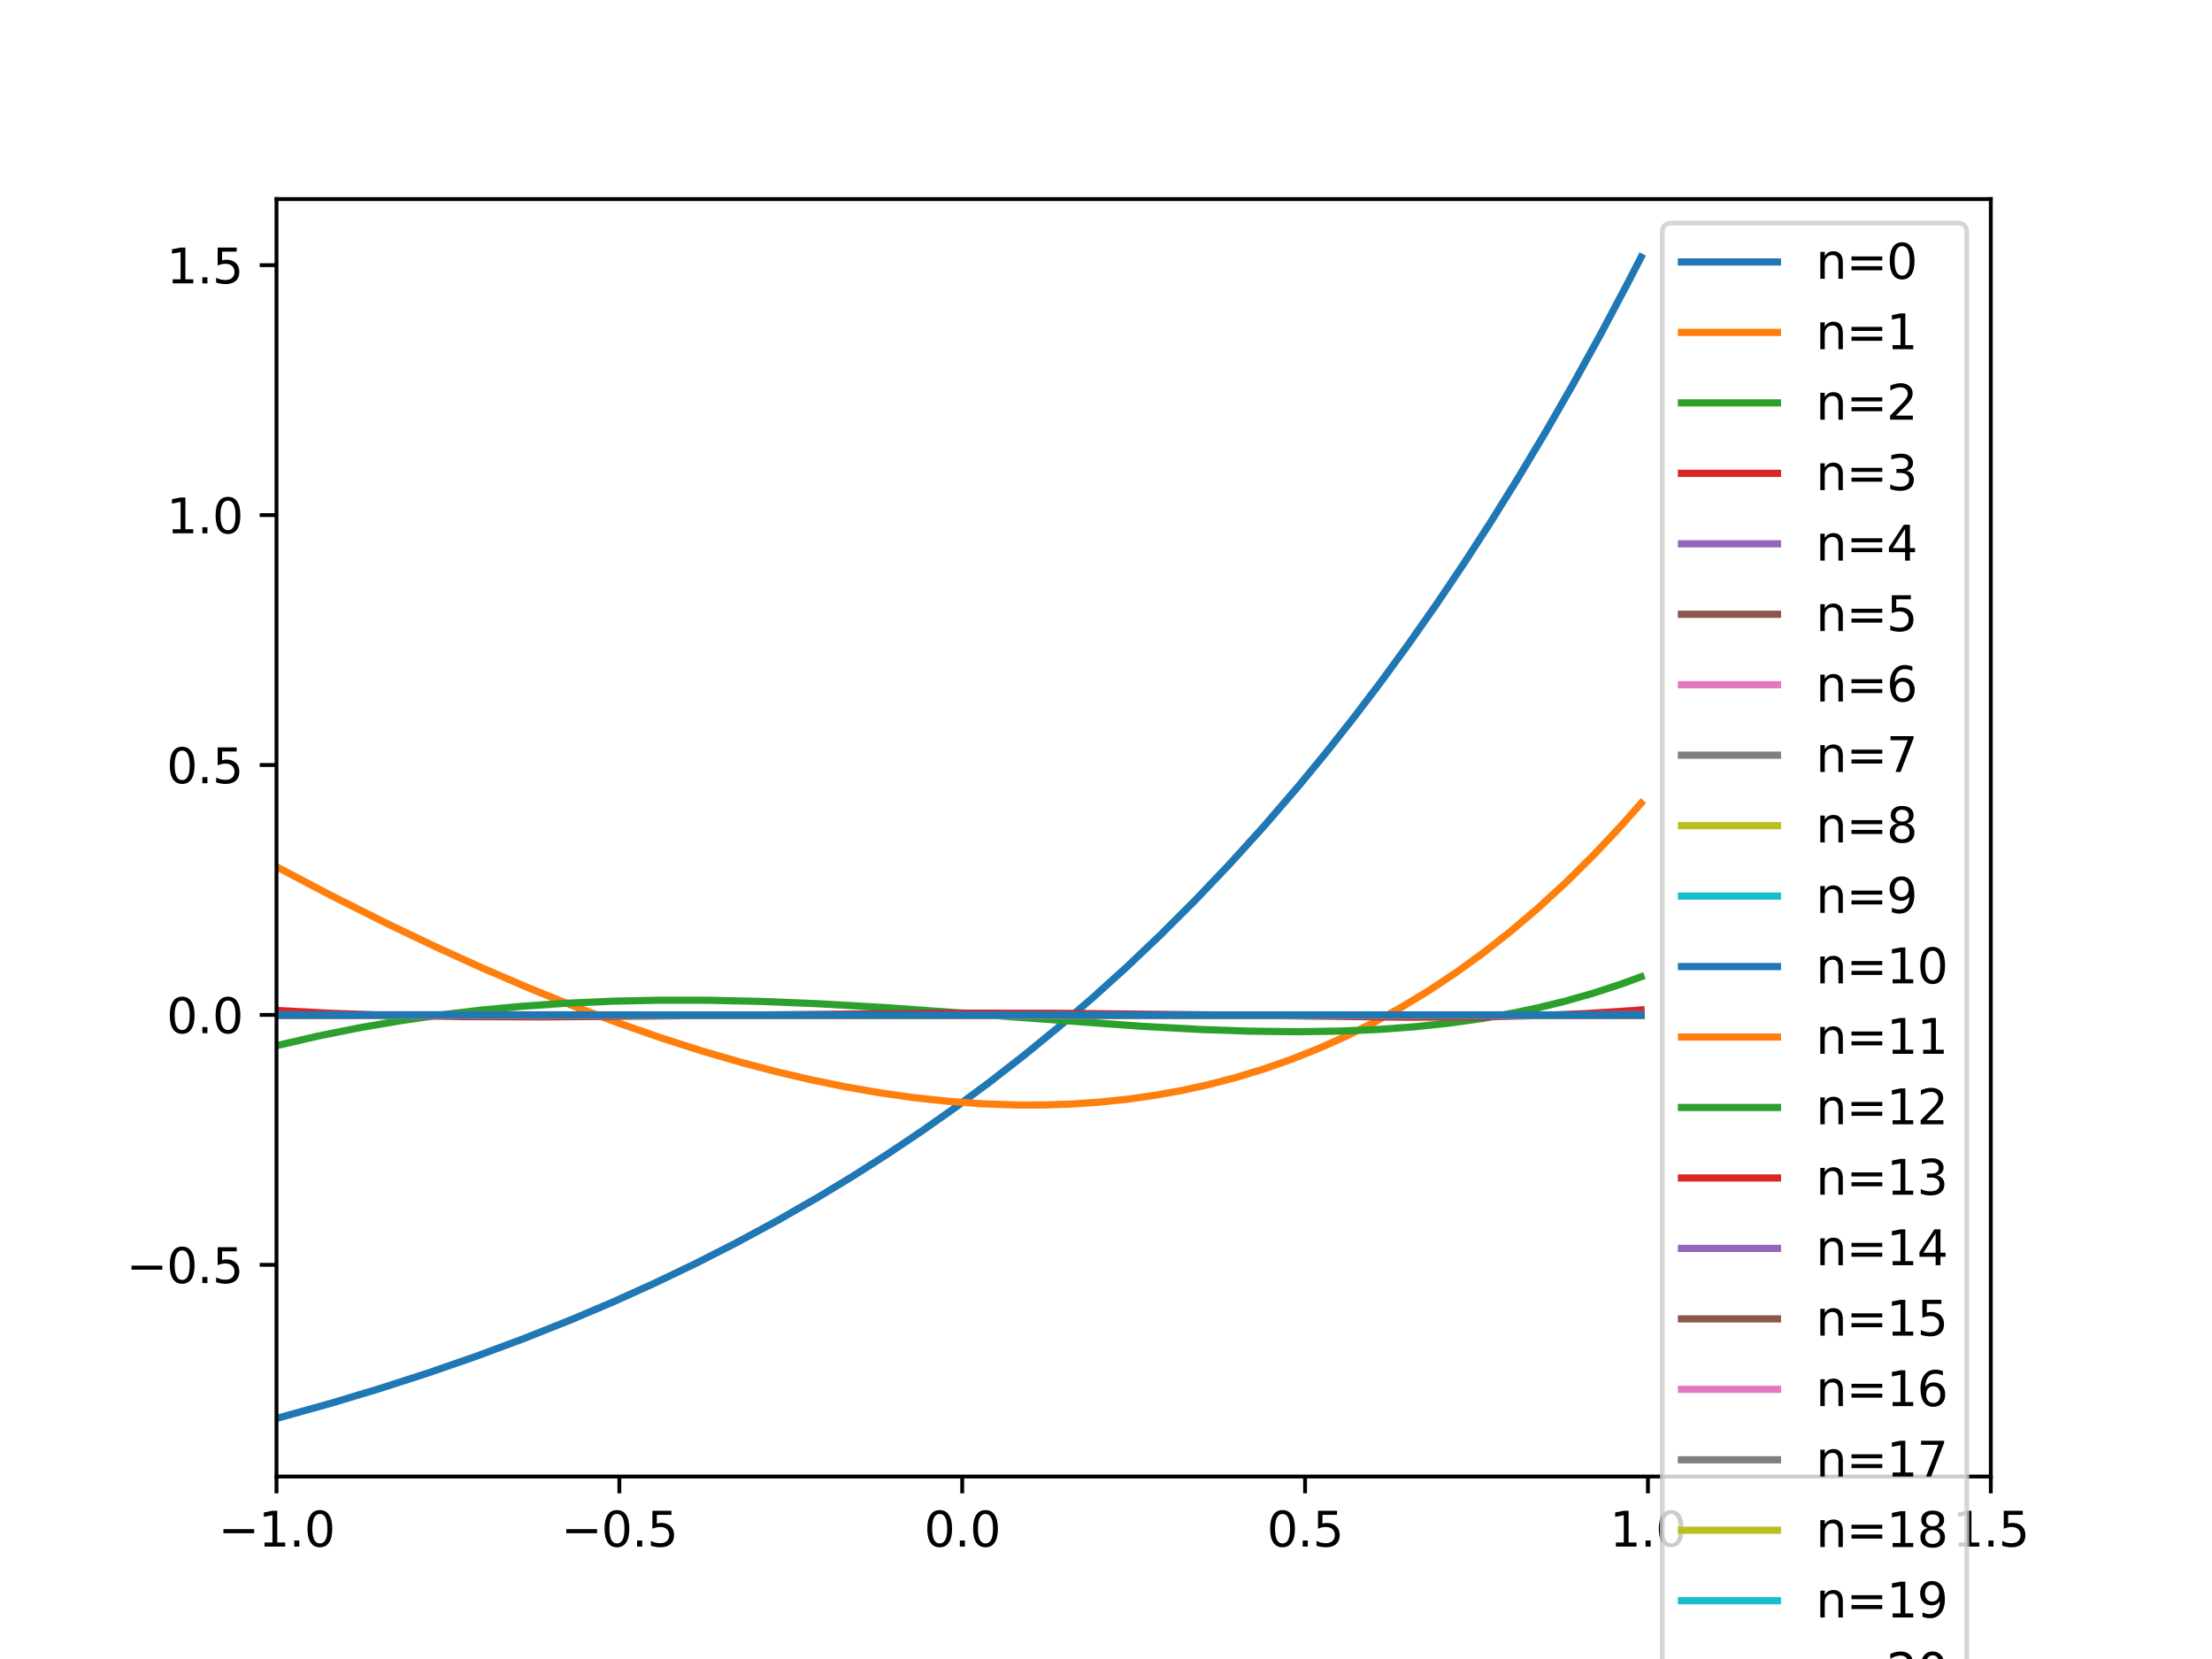 <?xml version="1.0" encoding="utf-8" standalone="no"?>
<!DOCTYPE svg PUBLIC "-//W3C//DTD SVG 1.1//EN"
  "http://www.w3.org/Graphics/SVG/1.1/DTD/svg11.dtd">
<svg xmlns:xlink="http://www.w3.org/1999/xlink" width="460.8pt" height="345.6pt" viewBox="0 0 460.8 345.6" xmlns="http://www.w3.org/2000/svg" version="1.1">
 <defs>
  <style type="text/css">*{stroke-linejoin: round; stroke-linecap: butt}</style>
 </defs>
 <g id="figure_1">
  <g id="patch_1">
   <path d="M 0 345.6 
L 460.8 345.6 
L 460.8 0 
L 0 0 
z
" style="fill: #ffffff"/>
  </g>
  <g id="axes_1">
   <g id="patch_2">
    <path d="M 57.6 307.584 
L 414.72 307.584 
L 414.72 41.472 
L 57.6 41.472 
z
" style="fill: #ffffff"/>
   </g>
   <g id="matplotlib.axis_1">
    <g id="xtick_1">
     <g id="line2d_1">
      <defs>
       <path id="mdd399cb3d5" d="M 0 0 
L 0 3.5 
" style="stroke: #000000; stroke-width: 0.8"/>
      </defs>
      <g>
       <use xlink:href="#mdd399cb3d5" x="57.6" y="307.584" style="stroke: #000000; stroke-width: 0.8"/>
      </g>
     </g>
     <g id="text_1">
      <!-- −1.0 -->
      <g transform="translate(45.459 322.182)scale(0.1 -0.1)">
       <defs>
        <path id="DejaVuSans-2212" d="M 678 2272 
L 4684 2272 
L 4684 1741 
L 678 1741 
L 678 2272 
z
" transform="scale(0.016)"/>
        <path id="DejaVuSans-31" d="M 794 531 
L 1825 531 
L 1825 4091 
L 703 3866 
L 703 4441 
L 1819 4666 
L 2450 4666 
L 2450 531 
L 3481 531 
L 3481 0 
L 794 0 
L 794 531 
z
" transform="scale(0.016)"/>
        <path id="DejaVuSans-2e" d="M 684 794 
L 1344 794 
L 1344 0 
L 684 0 
L 684 794 
z
" transform="scale(0.016)"/>
        <path id="DejaVuSans-30" d="M 2034 4250 
Q 1547 4250 1301 3770 
Q 1056 3291 1056 2328 
Q 1056 1369 1301 889 
Q 1547 409 2034 409 
Q 2525 409 2770 889 
Q 3016 1369 3016 2328 
Q 3016 3291 2770 3770 
Q 2525 4250 2034 4250 
z
M 2034 4750 
Q 2819 4750 3233 4129 
Q 3647 3509 3647 2328 
Q 3647 1150 3233 529 
Q 2819 -91 2034 -91 
Q 1250 -91 836 529 
Q 422 1150 422 2328 
Q 422 3509 836 4129 
Q 1250 4750 2034 4750 
z
" transform="scale(0.016)"/>
       </defs>
       <use xlink:href="#DejaVuSans-2212"/>
       <use xlink:href="#DejaVuSans-31" x="83.789"/>
       <use xlink:href="#DejaVuSans-2e" x="147.412"/>
       <use xlink:href="#DejaVuSans-30" x="179.199"/>
      </g>
     </g>
    </g>
    <g id="xtick_2">
     <g id="line2d_2">
      <g>
       <use xlink:href="#mdd399cb3d5" x="129.024" y="307.584" style="stroke: #000000; stroke-width: 0.8"/>
      </g>
     </g>
     <g id="text_2">
      <!-- −0.5 -->
      <g transform="translate(116.883 322.182)scale(0.1 -0.1)">
       <defs>
        <path id="DejaVuSans-35" d="M 691 4666 
L 3169 4666 
L 3169 4134 
L 1269 4134 
L 1269 2991 
Q 1406 3038 1543 3061 
Q 1681 3084 1819 3084 
Q 2600 3084 3056 2656 
Q 3513 2228 3513 1497 
Q 3513 744 3044 326 
Q 2575 -91 1722 -91 
Q 1428 -91 1123 -41 
Q 819 9 494 109 
L 494 744 
Q 775 591 1075 516 
Q 1375 441 1709 441 
Q 2250 441 2565 725 
Q 2881 1009 2881 1497 
Q 2881 1984 2565 2268 
Q 2250 2553 1709 2553 
Q 1456 2553 1204 2497 
Q 953 2441 691 2322 
L 691 4666 
z
" transform="scale(0.016)"/>
       </defs>
       <use xlink:href="#DejaVuSans-2212"/>
       <use xlink:href="#DejaVuSans-30" x="83.789"/>
       <use xlink:href="#DejaVuSans-2e" x="147.412"/>
       <use xlink:href="#DejaVuSans-35" x="179.199"/>
      </g>
     </g>
    </g>
    <g id="xtick_3">
     <g id="line2d_3">
      <g>
       <use xlink:href="#mdd399cb3d5" x="200.448" y="307.584" style="stroke: #000000; stroke-width: 0.8"/>
      </g>
     </g>
     <g id="text_3">
      <!-- 0.0 -->
      <g transform="translate(192.496 322.182)scale(0.1 -0.1)">
       <use xlink:href="#DejaVuSans-30"/>
       <use xlink:href="#DejaVuSans-2e" x="63.623"/>
       <use xlink:href="#DejaVuSans-30" x="95.41"/>
      </g>
     </g>
    </g>
    <g id="xtick_4">
     <g id="line2d_4">
      <g>
       <use xlink:href="#mdd399cb3d5" x="271.872" y="307.584" style="stroke: #000000; stroke-width: 0.8"/>
      </g>
     </g>
     <g id="text_4">
      <!-- 0.5 -->
      <g transform="translate(263.92 322.182)scale(0.1 -0.1)">
       <use xlink:href="#DejaVuSans-30"/>
       <use xlink:href="#DejaVuSans-2e" x="63.623"/>
       <use xlink:href="#DejaVuSans-35" x="95.41"/>
      </g>
     </g>
    </g>
    <g id="xtick_5">
     <g id="line2d_5">
      <g>
       <use xlink:href="#mdd399cb3d5" x="343.296" y="307.584" style="stroke: #000000; stroke-width: 0.8"/>
      </g>
     </g>
     <g id="text_5">
      <!-- 1.0 -->
      <g transform="translate(335.344 322.182)scale(0.1 -0.1)">
       <use xlink:href="#DejaVuSans-31"/>
       <use xlink:href="#DejaVuSans-2e" x="63.623"/>
       <use xlink:href="#DejaVuSans-30" x="95.41"/>
      </g>
     </g>
    </g>
    <g id="xtick_6">
     <g id="line2d_6">
      <g>
       <use xlink:href="#mdd399cb3d5" x="414.72" y="307.584" style="stroke: #000000; stroke-width: 0.8"/>
      </g>
     </g>
     <g id="text_6">
      <!-- 1.5 -->
      <g transform="translate(406.768 322.182)scale(0.1 -0.1)">
       <use xlink:href="#DejaVuSans-31"/>
       <use xlink:href="#DejaVuSans-2e" x="63.623"/>
       <use xlink:href="#DejaVuSans-35" x="95.41"/>
      </g>
     </g>
    </g>
   </g>
   <g id="matplotlib.axis_2">
    <g id="ytick_1">
     <g id="line2d_7">
      <defs>
       <path id="me028065662" d="M 0 0 
L -3.5 0 
" style="stroke: #000000; stroke-width: 0.8"/>
      </defs>
      <g>
       <use xlink:href="#me028065662" x="57.6" y="263.488" style="stroke: #000000; stroke-width: 0.8"/>
      </g>
     </g>
     <g id="text_7">
      <!-- −0.5 -->
      <g transform="translate(26.317 267.287)scale(0.1 -0.1)">
       <use xlink:href="#DejaVuSans-2212"/>
       <use xlink:href="#DejaVuSans-30" x="83.789"/>
       <use xlink:href="#DejaVuSans-2e" x="147.412"/>
       <use xlink:href="#DejaVuSans-35" x="179.199"/>
      </g>
     </g>
    </g>
    <g id="ytick_2">
     <g id="line2d_8">
      <g>
       <use xlink:href="#me028065662" x="57.6" y="211.425" style="stroke: #000000; stroke-width: 0.8"/>
      </g>
     </g>
     <g id="text_8">
      <!-- 0.0 -->
      <g transform="translate(34.697 215.225)scale(0.1 -0.1)">
       <use xlink:href="#DejaVuSans-30"/>
       <use xlink:href="#DejaVuSans-2e" x="63.623"/>
       <use xlink:href="#DejaVuSans-30" x="95.41"/>
      </g>
     </g>
    </g>
    <g id="ytick_3">
     <g id="line2d_9">
      <g>
       <use xlink:href="#me028065662" x="57.6" y="159.363" style="stroke: #000000; stroke-width: 0.8"/>
      </g>
     </g>
     <g id="text_9">
      <!-- 0.5 -->
      <g transform="translate(34.697 163.162)scale(0.1 -0.1)">
       <use xlink:href="#DejaVuSans-30"/>
       <use xlink:href="#DejaVuSans-2e" x="63.623"/>
       <use xlink:href="#DejaVuSans-35" x="95.41"/>
      </g>
     </g>
    </g>
    <g id="ytick_4">
     <g id="line2d_10">
      <g>
       <use xlink:href="#me028065662" x="57.6" y="107.3" style="stroke: #000000; stroke-width: 0.8"/>
      </g>
     </g>
     <g id="text_10">
      <!-- 1.0 -->
      <g transform="translate(34.697 111.099)scale(0.1 -0.1)">
       <use xlink:href="#DejaVuSans-31"/>
       <use xlink:href="#DejaVuSans-2e" x="63.623"/>
       <use xlink:href="#DejaVuSans-30" x="95.41"/>
      </g>
     </g>
    </g>
    <g id="ytick_5">
     <g id="line2d_11">
      <g>
       <use xlink:href="#me028065662" x="57.6" y="55.237" style="stroke: #000000; stroke-width: 0.8"/>
      </g>
     </g>
     <g id="text_11">
      <!-- 1.5 -->
      <g transform="translate(34.697 59.037)scale(0.1 -0.1)">
       <use xlink:href="#DejaVuSans-31"/>
       <use xlink:href="#DejaVuSans-2e" x="63.623"/>
       <use xlink:href="#DejaVuSans-35" x="95.41"/>
      </g>
     </g>
    </g>
   </g>
   <g id="line2d_12">
    <path d="M 57.6 295.488 
L 69.028 292.298 
L 79.027 289.289 
L 89.027 286.062 
L 99.026 282.601 
L 109.025 278.889 
L 119.025 274.908 
L 127.596 271.267 
L 136.166 267.4 
L 144.737 263.295 
L 153.308 258.935 
L 161.879 254.306 
L 170.45 249.391 
L 177.592 245.064 
L 184.735 240.515 
L 191.877 235.732 
L 199.02 230.704 
L 206.162 225.419 
L 213.304 219.862 
L 220.447 214.021 
L 227.589 207.88 
L 234.732 201.424 
L 241.874 194.638 
L 249.016 187.503 
L 256.159 180.003 
L 263.301 172.117 
L 270.444 163.828 
L 276.157 156.892 
L 281.871 149.672 
L 287.585 142.158 
L 293.299 134.337 
L 299.013 126.197 
L 304.727 117.725 
L 310.441 108.907 
L 316.155 99.729 
L 321.869 90.177 
L 327.583 80.235 
L 333.297 69.887 
L 339.011 59.117 
L 341.868 53.568 
L 341.868 53.568 
" clip-path="url(#p2086b00565)" style="fill: none; stroke: #1f77b4; stroke-width: 1.5; stroke-linecap: square"/>
   </g>
   <g id="line2d_13">
    <path d="M 57.6 180.571 
L 69.028 186.574 
L 80.456 192.312 
L 90.455 197.096 
L 100.454 201.645 
L 110.454 205.94 
L 120.453 209.963 
L 129.024 213.18 
L 137.595 216.17 
L 146.166 218.918 
L 154.737 221.41 
L 161.879 223.279 
L 169.021 224.949 
L 176.164 226.411 
L 183.306 227.653 
L 190.449 228.664 
L 197.591 229.432 
L 204.733 229.945 
L 211.876 230.189 
L 217.59 230.183 
L 223.304 229.988 
L 229.018 229.598 
L 234.732 229.004 
L 240.445 228.199 
L 246.159 227.173 
L 251.873 225.918 
L 257.587 224.424 
L 263.301 222.681 
L 269.015 220.679 
L 274.729 218.409 
L 280.443 215.858 
L 286.157 213.015 
L 291.871 209.869 
L 297.585 206.406 
L 303.299 202.615 
L 309.012 198.482 
L 314.726 193.992 
L 320.44 189.131 
L 326.154 183.885 
L 331.868 178.236 
L 337.582 172.17 
L 341.868 167.335 
L 341.868 167.335 
" clip-path="url(#p2086b00565)" style="fill: none; stroke: #ff7f0e; stroke-width: 1.5; stroke-linecap: square"/>
   </g>
   <g id="line2d_14">
    <path d="M 57.6 217.829 
L 66.171 215.85 
L 74.742 214.127 
L 83.313 212.651 
L 91.884 211.412 
L 100.454 210.4 
L 109.025 209.605 
L 117.596 209.014 
L 127.596 208.567 
L 137.595 208.361 
L 147.594 208.374 
L 159.022 208.626 
L 170.45 209.095 
L 184.735 209.921 
L 203.305 211.257 
L 237.588 213.778 
L 250.445 214.471 
L 260.444 214.813 
L 270.444 214.927 
L 279.014 214.799 
L 287.585 214.424 
L 294.728 213.893 
L 301.87 213.138 
L 309.012 212.133 
L 314.726 211.13 
L 320.44 209.936 
L 326.154 208.534 
L 331.868 206.91 
L 337.582 205.046 
L 341.868 203.481 
L 341.868 203.481 
" clip-path="url(#p2086b00565)" style="fill: none; stroke: #2ca02c; stroke-width: 1.5; stroke-linecap: square"/>
   </g>
   <g id="line2d_15">
    <path d="M 57.6 210.493 
L 69.028 211.09 
L 81.884 211.527 
L 96.169 211.777 
L 113.311 211.834 
L 136.166 211.657 
L 197.591 211.045 
L 221.875 211.095 
L 249.016 211.386 
L 293.299 211.9 
L 309.012 211.821 
L 320.44 211.563 
L 330.44 211.145 
L 340.439 210.497 
L 341.868 210.382 
L 341.868 210.382 
" clip-path="url(#p2086b00565)" style="fill: none; stroke: #d62728; stroke-width: 1.5; stroke-linecap: square"/>
   </g>
   <g id="line2d_16">
    <path d="M 57.6 211.53 
L 81.884 211.39 
L 123.31 211.422 
L 191.877 211.441 
L 280.443 211.429 
L 330.44 211.424 
L 341.868 211.319 
L 341.868 211.319 
" clip-path="url(#p2086b00565)" style="fill: none; stroke: #9467bd; stroke-width: 1.5; stroke-linecap: square"/>
   </g>
   <g id="line2d_17">
    <path d="M 57.6 211.416 
L 146.166 211.423 
L 341.868 211.416 
L 341.868 211.416 
" clip-path="url(#p2086b00565)" style="fill: none; stroke: #8c564b; stroke-width: 1.5; stroke-linecap: square"/>
   </g>
   <g id="line2d_18">
    <path d="M 57.6 211.426 
L 341.868 211.425 
L 341.868 211.425 
" clip-path="url(#p2086b00565)" style="fill: none; stroke: #e377c2; stroke-width: 1.5; stroke-linecap: square"/>
   </g>
   <g id="line2d_19">
    <path d="M 57.6 211.425 
L 341.868 211.425 
L 341.868 211.425 
" clip-path="url(#p2086b00565)" style="fill: none; stroke: #7f7f7f; stroke-width: 1.5; stroke-linecap: square"/>
   </g>
   <g id="line2d_20">
    <path d="M 57.6 211.425 
L 341.868 211.425 
L 341.868 211.425 
" clip-path="url(#p2086b00565)" style="fill: none; stroke: #bcbd22; stroke-width: 1.5; stroke-linecap: square"/>
   </g>
   <g id="line2d_21">
    <path d="M 57.6 211.425 
L 341.868 211.425 
L 341.868 211.425 
" clip-path="url(#p2086b00565)" style="fill: none; stroke: #17becf; stroke-width: 1.5; stroke-linecap: square"/>
   </g>
   <g id="line2d_22">
    <path d="M 57.6 211.425 
L 341.868 211.425 
L 341.868 211.425 
" clip-path="url(#p2086b00565)" style="fill: none; stroke: #1f77b4; stroke-width: 1.5; stroke-linecap: square"/>
   </g>
   <g id="line2d_23">
    <path d="M 57.6 211.425 
L 341.868 211.425 
L 341.868 211.425 
" clip-path="url(#p2086b00565)" style="fill: none; stroke: #ff7f0e; stroke-width: 1.5; stroke-linecap: square"/>
   </g>
   <g id="line2d_24">
    <path d="M 57.6 211.425 
L 341.868 211.425 
L 341.868 211.425 
" clip-path="url(#p2086b00565)" style="fill: none; stroke: #2ca02c; stroke-width: 1.5; stroke-linecap: square"/>
   </g>
   <g id="line2d_25">
    <path d="M 57.6 211.425 
L 341.868 211.425 
L 341.868 211.425 
" clip-path="url(#p2086b00565)" style="fill: none; stroke: #d62728; stroke-width: 1.5; stroke-linecap: square"/>
   </g>
   <g id="line2d_26">
    <path d="M 57.6 211.425 
L 341.868 211.425 
L 341.868 211.425 
" clip-path="url(#p2086b00565)" style="fill: none; stroke: #9467bd; stroke-width: 1.5; stroke-linecap: square"/>
   </g>
   <g id="line2d_27">
    <path d="M 57.6 211.425 
L 341.868 211.425 
L 341.868 211.425 
" clip-path="url(#p2086b00565)" style="fill: none; stroke: #8c564b; stroke-width: 1.5; stroke-linecap: square"/>
   </g>
   <g id="line2d_28">
    <path d="M 57.6 211.425 
L 341.868 211.425 
L 341.868 211.425 
" clip-path="url(#p2086b00565)" style="fill: none; stroke: #e377c2; stroke-width: 1.5; stroke-linecap: square"/>
   </g>
   <g id="line2d_29">
    <path d="M 57.6 211.425 
L 341.868 211.425 
L 341.868 211.425 
" clip-path="url(#p2086b00565)" style="fill: none; stroke: #7f7f7f; stroke-width: 1.5; stroke-linecap: square"/>
   </g>
   <g id="line2d_30">
    <path d="M 57.6 211.425 
L 341.868 211.425 
L 341.868 211.425 
" clip-path="url(#p2086b00565)" style="fill: none; stroke: #bcbd22; stroke-width: 1.5; stroke-linecap: square"/>
   </g>
   <g id="line2d_31">
    <path d="M 57.6 211.425 
L 341.868 211.425 
L 341.868 211.425 
" clip-path="url(#p2086b00565)" style="fill: none; stroke: #17becf; stroke-width: 1.5; stroke-linecap: square"/>
   </g>
   <g id="line2d_32">
    <path d="M 57.6 211.425 
L 341.868 211.425 
L 341.868 211.425 
" clip-path="url(#p2086b00565)" style="fill: none; stroke: #1f77b4; stroke-width: 1.5; stroke-linecap: square"/>
   </g>
   <g id="line2d_33">
    <path d="M 57.6 211.425 
L 341.868 211.425 
L 341.868 211.425 
" clip-path="url(#p2086b00565)" style="fill: none; stroke: #ff7f0e; stroke-width: 1.5; stroke-linecap: square"/>
   </g>
   <g id="line2d_34">
    <path d="M 57.6 211.425 
L 341.868 211.425 
L 341.868 211.425 
" clip-path="url(#p2086b00565)" style="fill: none; stroke: #2ca02c; stroke-width: 1.5; stroke-linecap: square"/>
   </g>
   <g id="line2d_35">
    <path d="M 57.6 211.425 
L 341.868 211.425 
L 341.868 211.425 
" clip-path="url(#p2086b00565)" style="fill: none; stroke: #d62728; stroke-width: 1.5; stroke-linecap: square"/>
   </g>
   <g id="line2d_36">
    <path d="M 57.6 211.425 
L 341.868 211.425 
L 341.868 211.425 
" clip-path="url(#p2086b00565)" style="fill: none; stroke: #9467bd; stroke-width: 1.5; stroke-linecap: square"/>
   </g>
   <g id="line2d_37">
    <path d="M 57.6 211.425 
L 341.868 211.425 
L 341.868 211.425 
" clip-path="url(#p2086b00565)" style="fill: none; stroke: #8c564b; stroke-width: 1.5; stroke-linecap: square"/>
   </g>
   <g id="line2d_38">
    <path d="M 57.6 211.425 
L 341.868 211.425 
L 341.868 211.425 
" clip-path="url(#p2086b00565)" style="fill: none; stroke: #e377c2; stroke-width: 1.5; stroke-linecap: square"/>
   </g>
   <g id="line2d_39">
    <path d="M 57.6 211.425 
L 341.868 211.425 
L 341.868 211.425 
" clip-path="url(#p2086b00565)" style="fill: none; stroke: #7f7f7f; stroke-width: 1.5; stroke-linecap: square"/>
   </g>
   <g id="line2d_40">
    <path d="M 57.6 211.425 
L 341.868 211.425 
L 341.868 211.425 
" clip-path="url(#p2086b00565)" style="fill: none; stroke: #bcbd22; stroke-width: 1.5; stroke-linecap: square"/>
   </g>
   <g id="line2d_41">
    <path d="M 57.6 211.425 
L 341.868 211.425 
L 341.868 211.425 
" clip-path="url(#p2086b00565)" style="fill: none; stroke: #17becf; stroke-width: 1.5; stroke-linecap: square"/>
   </g>
   <g id="line2d_42">
    <path d="M 57.6 211.425 
L 341.868 211.425 
L 341.868 211.425 
" clip-path="url(#p2086b00565)" style="fill: none; stroke: #1f77b4; stroke-width: 1.5; stroke-linecap: square"/>
   </g>
   <g id="line2d_43">
    <path d="M 57.6 211.425 
L 341.868 211.425 
L 341.868 211.425 
" clip-path="url(#p2086b00565)" style="fill: none; stroke: #ff7f0e; stroke-width: 1.5; stroke-linecap: square"/>
   </g>
   <g id="line2d_44">
    <path d="M 57.6 211.425 
L 341.868 211.425 
L 341.868 211.425 
" clip-path="url(#p2086b00565)" style="fill: none; stroke: #2ca02c; stroke-width: 1.5; stroke-linecap: square"/>
   </g>
   <g id="line2d_45">
    <path d="M 57.6 211.425 
L 341.868 211.425 
L 341.868 211.425 
" clip-path="url(#p2086b00565)" style="fill: none; stroke: #d62728; stroke-width: 1.5; stroke-linecap: square"/>
   </g>
   <g id="line2d_46">
    <path d="M 57.6 211.425 
L 341.868 211.425 
L 341.868 211.425 
" clip-path="url(#p2086b00565)" style="fill: none; stroke: #9467bd; stroke-width: 1.5; stroke-linecap: square"/>
   </g>
   <g id="line2d_47">
    <path d="M 57.6 211.425 
L 341.868 211.425 
L 341.868 211.425 
" clip-path="url(#p2086b00565)" style="fill: none; stroke: #8c564b; stroke-width: 1.5; stroke-linecap: square"/>
   </g>
   <g id="line2d_48">
    <path d="M 57.6 211.425 
L 341.868 211.425 
L 341.868 211.425 
" clip-path="url(#p2086b00565)" style="fill: none; stroke: #e377c2; stroke-width: 1.5; stroke-linecap: square"/>
   </g>
   <g id="line2d_49">
    <path d="M 57.6 211.425 
L 341.868 211.425 
L 341.868 211.425 
" clip-path="url(#p2086b00565)" style="fill: none; stroke: #7f7f7f; stroke-width: 1.5; stroke-linecap: square"/>
   </g>
   <g id="line2d_50">
    <path d="M 57.6 211.425 
L 341.868 211.425 
L 341.868 211.425 
" clip-path="url(#p2086b00565)" style="fill: none; stroke: #bcbd22; stroke-width: 1.5; stroke-linecap: square"/>
   </g>
   <g id="line2d_51">
    <path d="M 57.6 211.425 
L 341.868 211.425 
L 341.868 211.425 
" clip-path="url(#p2086b00565)" style="fill: none; stroke: #17becf; stroke-width: 1.5; stroke-linecap: square"/>
   </g>
   <g id="line2d_52">
    <path d="M 57.6 211.425 
L 341.868 211.425 
L 341.868 211.425 
" clip-path="url(#p2086b00565)" style="fill: none; stroke: #1f77b4; stroke-width: 1.5; stroke-linecap: square"/>
   </g>
   <g id="patch_3">
    <path d="M 57.6 307.584 
L 57.6 41.472 
" style="fill: none; stroke: #000000; stroke-width: 0.8; stroke-linejoin: miter; stroke-linecap: square"/>
   </g>
   <g id="patch_4">
    <path d="M 414.72 307.584 
L 414.72 41.472 
" style="fill: none; stroke: #000000; stroke-width: 0.8; stroke-linejoin: miter; stroke-linecap: square"/>
   </g>
   <g id="patch_5">
    <path d="M 57.6 307.584 
L 414.72 307.584 
" style="fill: none; stroke: #000000; stroke-width: 0.8; stroke-linejoin: miter; stroke-linecap: square"/>
   </g>
   <g id="patch_6">
    <path d="M 57.6 41.472 
L 414.72 41.472 
" style="fill: none; stroke: #000000; stroke-width: 0.8; stroke-linejoin: miter; stroke-linecap: square"/>
   </g>
   <g id="legend_1">
    <g id="patch_7">
     <path d="M 348.278 651.275 
L 407.72 651.275 
Q 409.72 651.275 409.72 649.275 
L 409.72 48.472 
Q 409.72 46.472 407.72 46.472 
L 348.278 46.472 
Q 346.278 46.472 346.278 48.472 
L 346.278 649.275 
Q 346.278 651.275 348.278 651.275 
z
" style="fill: #ffffff; opacity: 0.8; stroke: #cccccc; stroke-linejoin: miter"/>
    </g>
    <g id="line2d_53">
     <path d="M 350.278 54.57 
L 360.278 54.57 
L 370.278 54.57 
" style="fill: none; stroke: #1f77b4; stroke-width: 1.5; stroke-linecap: square"/>
    </g>
    <g id="text_12">
     <!-- n=0 -->
     <g transform="translate(378.278 58.07)scale(0.1 -0.1)">
      <defs>
       <path id="DejaVuSans-6e" d="M 3513 2113 
L 3513 0 
L 2938 0 
L 2938 2094 
Q 2938 2591 2744 2837 
Q 2550 3084 2163 3084 
Q 1697 3084 1428 2787 
Q 1159 2491 1159 1978 
L 1159 0 
L 581 0 
L 581 3500 
L 1159 3500 
L 1159 2956 
Q 1366 3272 1645 3428 
Q 1925 3584 2291 3584 
Q 2894 3584 3203 3211 
Q 3513 2838 3513 2113 
z
" transform="scale(0.016)"/>
       <path id="DejaVuSans-3d" d="M 678 2906 
L 4684 2906 
L 4684 2381 
L 678 2381 
L 678 2906 
z
M 678 1631 
L 4684 1631 
L 4684 1100 
L 678 1100 
L 678 1631 
z
" transform="scale(0.016)"/>
      </defs>
      <use xlink:href="#DejaVuSans-6e"/>
      <use xlink:href="#DejaVuSans-3d" x="63.379"/>
      <use xlink:href="#DejaVuSans-30" x="147.168"/>
     </g>
    </g>
    <g id="line2d_54">
     <path d="M 350.278 69.249 
L 360.278 69.249 
L 370.278 69.249 
" style="fill: none; stroke: #ff7f0e; stroke-width: 1.5; stroke-linecap: square"/>
    </g>
    <g id="text_13">
     <!-- n=1 -->
     <g transform="translate(378.278 72.749)scale(0.1 -0.1)">
      <use xlink:href="#DejaVuSans-6e"/>
      <use xlink:href="#DejaVuSans-3d" x="63.379"/>
      <use xlink:href="#DejaVuSans-31" x="147.168"/>
     </g>
    </g>
    <g id="line2d_55">
     <path d="M 350.278 83.927 
L 360.278 83.927 
L 370.278 83.927 
" style="fill: none; stroke: #2ca02c; stroke-width: 1.5; stroke-linecap: square"/>
    </g>
    <g id="text_14">
     <!-- n=2 -->
     <g transform="translate(378.278 87.427)scale(0.1 -0.1)">
      <defs>
       <path id="DejaVuSans-32" d="M 1228 531 
L 3431 531 
L 3431 0 
L 469 0 
L 469 531 
Q 828 903 1448 1529 
Q 2069 2156 2228 2338 
Q 2531 2678 2651 2914 
Q 2772 3150 2772 3378 
Q 2772 3750 2511 3984 
Q 2250 4219 1831 4219 
Q 1534 4219 1204 4116 
Q 875 4013 500 3803 
L 500 4441 
Q 881 4594 1212 4672 
Q 1544 4750 1819 4750 
Q 2544 4750 2975 4387 
Q 3406 4025 3406 3419 
Q 3406 3131 3298 2873 
Q 3191 2616 2906 2266 
Q 2828 2175 2409 1742 
Q 1991 1309 1228 531 
z
" transform="scale(0.016)"/>
      </defs>
      <use xlink:href="#DejaVuSans-6e"/>
      <use xlink:href="#DejaVuSans-3d" x="63.379"/>
      <use xlink:href="#DejaVuSans-32" x="147.168"/>
     </g>
    </g>
    <g id="line2d_56">
     <path d="M 350.278 98.605 
L 360.278 98.605 
L 370.278 98.605 
" style="fill: none; stroke: #d62728; stroke-width: 1.5; stroke-linecap: square"/>
    </g>
    <g id="text_15">
     <!-- n=3 -->
     <g transform="translate(378.278 102.105)scale(0.1 -0.1)">
      <defs>
       <path id="DejaVuSans-33" d="M 2597 2516 
Q 3050 2419 3304 2112 
Q 3559 1806 3559 1356 
Q 3559 666 3084 287 
Q 2609 -91 1734 -91 
Q 1441 -91 1130 -33 
Q 819 25 488 141 
L 488 750 
Q 750 597 1062 519 
Q 1375 441 1716 441 
Q 2309 441 2620 675 
Q 2931 909 2931 1356 
Q 2931 1769 2642 2001 
Q 2353 2234 1838 2234 
L 1294 2234 
L 1294 2753 
L 1863 2753 
Q 2328 2753 2575 2939 
Q 2822 3125 2822 3475 
Q 2822 3834 2567 4026 
Q 2313 4219 1838 4219 
Q 1578 4219 1281 4162 
Q 984 4106 628 3988 
L 628 4550 
Q 988 4650 1302 4700 
Q 1616 4750 1894 4750 
Q 2613 4750 3031 4423 
Q 3450 4097 3450 3541 
Q 3450 3153 3228 2886 
Q 3006 2619 2597 2516 
z
" transform="scale(0.016)"/>
      </defs>
      <use xlink:href="#DejaVuSans-6e"/>
      <use xlink:href="#DejaVuSans-3d" x="63.379"/>
      <use xlink:href="#DejaVuSans-33" x="147.168"/>
     </g>
    </g>
    <g id="line2d_57">
     <path d="M 350.278 113.283 
L 360.278 113.283 
L 370.278 113.283 
" style="fill: none; stroke: #9467bd; stroke-width: 1.5; stroke-linecap: square"/>
    </g>
    <g id="text_16">
     <!-- n=4 -->
     <g transform="translate(378.278 116.783)scale(0.1 -0.1)">
      <defs>
       <path id="DejaVuSans-34" d="M 2419 4116 
L 825 1625 
L 2419 1625 
L 2419 4116 
z
M 2253 4666 
L 3047 4666 
L 3047 1625 
L 3713 1625 
L 3713 1100 
L 3047 1100 
L 3047 0 
L 2419 0 
L 2419 1100 
L 313 1100 
L 313 1709 
L 2253 4666 
z
" transform="scale(0.016)"/>
      </defs>
      <use xlink:href="#DejaVuSans-6e"/>
      <use xlink:href="#DejaVuSans-3d" x="63.379"/>
      <use xlink:href="#DejaVuSans-34" x="147.168"/>
     </g>
    </g>
    <g id="line2d_58">
     <path d="M 350.278 127.961 
L 360.278 127.961 
L 370.278 127.961 
" style="fill: none; stroke: #8c564b; stroke-width: 1.5; stroke-linecap: square"/>
    </g>
    <g id="text_17">
     <!-- n=5 -->
     <g transform="translate(378.278 131.461)scale(0.1 -0.1)">
      <use xlink:href="#DejaVuSans-6e"/>
      <use xlink:href="#DejaVuSans-3d" x="63.379"/>
      <use xlink:href="#DejaVuSans-35" x="147.168"/>
     </g>
    </g>
    <g id="line2d_59">
     <path d="M 350.278 142.639 
L 360.278 142.639 
L 370.278 142.639 
" style="fill: none; stroke: #e377c2; stroke-width: 1.5; stroke-linecap: square"/>
    </g>
    <g id="text_18">
     <!-- n=6 -->
     <g transform="translate(378.278 146.139)scale(0.1 -0.1)">
      <defs>
       <path id="DejaVuSans-36" d="M 2113 2584 
Q 1688 2584 1439 2293 
Q 1191 2003 1191 1497 
Q 1191 994 1439 701 
Q 1688 409 2113 409 
Q 2538 409 2786 701 
Q 3034 994 3034 1497 
Q 3034 2003 2786 2293 
Q 2538 2584 2113 2584 
z
M 3366 4563 
L 3366 3988 
Q 3128 4100 2886 4159 
Q 2644 4219 2406 4219 
Q 1781 4219 1451 3797 
Q 1122 3375 1075 2522 
Q 1259 2794 1537 2939 
Q 1816 3084 2150 3084 
Q 2853 3084 3261 2657 
Q 3669 2231 3669 1497 
Q 3669 778 3244 343 
Q 2819 -91 2113 -91 
Q 1303 -91 875 529 
Q 447 1150 447 2328 
Q 447 3434 972 4092 
Q 1497 4750 2381 4750 
Q 2619 4750 2861 4703 
Q 3103 4656 3366 4563 
z
" transform="scale(0.016)"/>
      </defs>
      <use xlink:href="#DejaVuSans-6e"/>
      <use xlink:href="#DejaVuSans-3d" x="63.379"/>
      <use xlink:href="#DejaVuSans-36" x="147.168"/>
     </g>
    </g>
    <g id="line2d_60">
     <path d="M 350.278 157.317 
L 360.278 157.317 
L 370.278 157.317 
" style="fill: none; stroke: #7f7f7f; stroke-width: 1.5; stroke-linecap: square"/>
    </g>
    <g id="text_19">
     <!-- n=7 -->
     <g transform="translate(378.278 160.817)scale(0.1 -0.1)">
      <defs>
       <path id="DejaVuSans-37" d="M 525 4666 
L 3525 4666 
L 3525 4397 
L 1831 0 
L 1172 0 
L 2766 4134 
L 525 4134 
L 525 4666 
z
" transform="scale(0.016)"/>
      </defs>
      <use xlink:href="#DejaVuSans-6e"/>
      <use xlink:href="#DejaVuSans-3d" x="63.379"/>
      <use xlink:href="#DejaVuSans-37" x="147.168"/>
     </g>
    </g>
    <g id="line2d_61">
     <path d="M 350.278 171.995 
L 360.278 171.995 
L 370.278 171.995 
" style="fill: none; stroke: #bcbd22; stroke-width: 1.5; stroke-linecap: square"/>
    </g>
    <g id="text_20">
     <!-- n=8 -->
     <g transform="translate(378.278 175.495)scale(0.1 -0.1)">
      <defs>
       <path id="DejaVuSans-38" d="M 2034 2216 
Q 1584 2216 1326 1975 
Q 1069 1734 1069 1313 
Q 1069 891 1326 650 
Q 1584 409 2034 409 
Q 2484 409 2743 651 
Q 3003 894 3003 1313 
Q 3003 1734 2745 1975 
Q 2488 2216 2034 2216 
z
M 1403 2484 
Q 997 2584 770 2862 
Q 544 3141 544 3541 
Q 544 4100 942 4425 
Q 1341 4750 2034 4750 
Q 2731 4750 3128 4425 
Q 3525 4100 3525 3541 
Q 3525 3141 3298 2862 
Q 3072 2584 2669 2484 
Q 3125 2378 3379 2068 
Q 3634 1759 3634 1313 
Q 3634 634 3220 271 
Q 2806 -91 2034 -91 
Q 1263 -91 848 271 
Q 434 634 434 1313 
Q 434 1759 690 2068 
Q 947 2378 1403 2484 
z
M 1172 3481 
Q 1172 3119 1398 2916 
Q 1625 2713 2034 2713 
Q 2441 2713 2670 2916 
Q 2900 3119 2900 3481 
Q 2900 3844 2670 4047 
Q 2441 4250 2034 4250 
Q 1625 4250 1398 4047 
Q 1172 3844 1172 3481 
z
" transform="scale(0.016)"/>
      </defs>
      <use xlink:href="#DejaVuSans-6e"/>
      <use xlink:href="#DejaVuSans-3d" x="63.379"/>
      <use xlink:href="#DejaVuSans-38" x="147.168"/>
     </g>
    </g>
    <g id="line2d_62">
     <path d="M 350.278 186.674 
L 360.278 186.674 
L 370.278 186.674 
" style="fill: none; stroke: #17becf; stroke-width: 1.5; stroke-linecap: square"/>
    </g>
    <g id="text_21">
     <!-- n=9 -->
     <g transform="translate(378.278 190.174)scale(0.1 -0.1)">
      <defs>
       <path id="DejaVuSans-39" d="M 703 97 
L 703 672 
Q 941 559 1184 500 
Q 1428 441 1663 441 
Q 2288 441 2617 861 
Q 2947 1281 2994 2138 
Q 2813 1869 2534 1725 
Q 2256 1581 1919 1581 
Q 1219 1581 811 2004 
Q 403 2428 403 3163 
Q 403 3881 828 4315 
Q 1253 4750 1959 4750 
Q 2769 4750 3195 4129 
Q 3622 3509 3622 2328 
Q 3622 1225 3098 567 
Q 2575 -91 1691 -91 
Q 1453 -91 1209 -44 
Q 966 3 703 97 
z
M 1959 2075 
Q 2384 2075 2632 2365 
Q 2881 2656 2881 3163 
Q 2881 3666 2632 3958 
Q 2384 4250 1959 4250 
Q 1534 4250 1286 3958 
Q 1038 3666 1038 3163 
Q 1038 2656 1286 2365 
Q 1534 2075 1959 2075 
z
" transform="scale(0.016)"/>
      </defs>
      <use xlink:href="#DejaVuSans-6e"/>
      <use xlink:href="#DejaVuSans-3d" x="63.379"/>
      <use xlink:href="#DejaVuSans-39" x="147.168"/>
     </g>
    </g>
    <g id="line2d_63">
     <path d="M 350.278 201.352 
L 360.278 201.352 
L 370.278 201.352 
" style="fill: none; stroke: #1f77b4; stroke-width: 1.5; stroke-linecap: square"/>
    </g>
    <g id="text_22">
     <!-- n=10 -->
     <g transform="translate(378.278 204.852)scale(0.1 -0.1)">
      <use xlink:href="#DejaVuSans-6e"/>
      <use xlink:href="#DejaVuSans-3d" x="63.379"/>
      <use xlink:href="#DejaVuSans-31" x="147.168"/>
      <use xlink:href="#DejaVuSans-30" x="210.791"/>
     </g>
    </g>
    <g id="line2d_64">
     <path d="M 350.278 216.03 
L 360.278 216.03 
L 370.278 216.03 
" style="fill: none; stroke: #ff7f0e; stroke-width: 1.5; stroke-linecap: square"/>
    </g>
    <g id="text_23">
     <!-- n=11 -->
     <g transform="translate(378.278 219.53)scale(0.1 -0.1)">
      <use xlink:href="#DejaVuSans-6e"/>
      <use xlink:href="#DejaVuSans-3d" x="63.379"/>
      <use xlink:href="#DejaVuSans-31" x="147.168"/>
      <use xlink:href="#DejaVuSans-31" x="210.791"/>
     </g>
    </g>
    <g id="line2d_65">
     <path d="M 350.278 230.708 
L 360.278 230.708 
L 370.278 230.708 
" style="fill: none; stroke: #2ca02c; stroke-width: 1.5; stroke-linecap: square"/>
    </g>
    <g id="text_24">
     <!-- n=12 -->
     <g transform="translate(378.278 234.208)scale(0.1 -0.1)">
      <use xlink:href="#DejaVuSans-6e"/>
      <use xlink:href="#DejaVuSans-3d" x="63.379"/>
      <use xlink:href="#DejaVuSans-31" x="147.168"/>
      <use xlink:href="#DejaVuSans-32" x="210.791"/>
     </g>
    </g>
    <g id="line2d_66">
     <path d="M 350.278 245.386 
L 360.278 245.386 
L 370.278 245.386 
" style="fill: none; stroke: #d62728; stroke-width: 1.5; stroke-linecap: square"/>
    </g>
    <g id="text_25">
     <!-- n=13 -->
     <g transform="translate(378.278 248.886)scale(0.1 -0.1)">
      <use xlink:href="#DejaVuSans-6e"/>
      <use xlink:href="#DejaVuSans-3d" x="63.379"/>
      <use xlink:href="#DejaVuSans-31" x="147.168"/>
      <use xlink:href="#DejaVuSans-33" x="210.791"/>
     </g>
    </g>
    <g id="line2d_67">
     <path d="M 350.278 260.064 
L 360.278 260.064 
L 370.278 260.064 
" style="fill: none; stroke: #9467bd; stroke-width: 1.5; stroke-linecap: square"/>
    </g>
    <g id="text_26">
     <!-- n=14 -->
     <g transform="translate(378.278 263.564)scale(0.1 -0.1)">
      <use xlink:href="#DejaVuSans-6e"/>
      <use xlink:href="#DejaVuSans-3d" x="63.379"/>
      <use xlink:href="#DejaVuSans-31" x="147.168"/>
      <use xlink:href="#DejaVuSans-34" x="210.791"/>
     </g>
    </g>
    <g id="line2d_68">
     <path d="M 350.278 274.742 
L 360.278 274.742 
L 370.278 274.742 
" style="fill: none; stroke: #8c564b; stroke-width: 1.5; stroke-linecap: square"/>
    </g>
    <g id="text_27">
     <!-- n=15 -->
     <g transform="translate(378.278 278.242)scale(0.1 -0.1)">
      <use xlink:href="#DejaVuSans-6e"/>
      <use xlink:href="#DejaVuSans-3d" x="63.379"/>
      <use xlink:href="#DejaVuSans-31" x="147.168"/>
      <use xlink:href="#DejaVuSans-35" x="210.791"/>
     </g>
    </g>
    <g id="line2d_69">
     <path d="M 350.278 289.42 
L 360.278 289.42 
L 370.278 289.42 
" style="fill: none; stroke: #e377c2; stroke-width: 1.5; stroke-linecap: square"/>
    </g>
    <g id="text_28">
     <!-- n=16 -->
     <g transform="translate(378.278 292.92)scale(0.1 -0.1)">
      <use xlink:href="#DejaVuSans-6e"/>
      <use xlink:href="#DejaVuSans-3d" x="63.379"/>
      <use xlink:href="#DejaVuSans-31" x="147.168"/>
      <use xlink:href="#DejaVuSans-36" x="210.791"/>
     </g>
    </g>
    <g id="line2d_70">
     <path d="M 350.278 304.099 
L 360.278 304.099 
L 370.278 304.099 
" style="fill: none; stroke: #7f7f7f; stroke-width: 1.5; stroke-linecap: square"/>
    </g>
    <g id="text_29">
     <!-- n=17 -->
     <g transform="translate(378.278 307.599)scale(0.1 -0.1)">
      <use xlink:href="#DejaVuSans-6e"/>
      <use xlink:href="#DejaVuSans-3d" x="63.379"/>
      <use xlink:href="#DejaVuSans-31" x="147.168"/>
      <use xlink:href="#DejaVuSans-37" x="210.791"/>
     </g>
    </g>
    <g id="line2d_71">
     <path d="M 350.278 318.777 
L 360.278 318.777 
L 370.278 318.777 
" style="fill: none; stroke: #bcbd22; stroke-width: 1.5; stroke-linecap: square"/>
    </g>
    <g id="text_30">
     <!-- n=18 -->
     <g transform="translate(378.278 322.277)scale(0.1 -0.1)">
      <use xlink:href="#DejaVuSans-6e"/>
      <use xlink:href="#DejaVuSans-3d" x="63.379"/>
      <use xlink:href="#DejaVuSans-31" x="147.168"/>
      <use xlink:href="#DejaVuSans-38" x="210.791"/>
     </g>
    </g>
    <g id="line2d_72">
     <path d="M 350.278 333.455 
L 360.278 333.455 
L 370.278 333.455 
" style="fill: none; stroke: #17becf; stroke-width: 1.5; stroke-linecap: square"/>
    </g>
    <g id="text_31">
     <!-- n=19 -->
     <g transform="translate(378.278 336.955)scale(0.1 -0.1)">
      <use xlink:href="#DejaVuSans-6e"/>
      <use xlink:href="#DejaVuSans-3d" x="63.379"/>
      <use xlink:href="#DejaVuSans-31" x="147.168"/>
      <use xlink:href="#DejaVuSans-39" x="210.791"/>
     </g>
    </g>
    <g id="line2d_73">
     <path style="fill: none; stroke: #1f77b4; stroke-width: 1.5; stroke-linecap: square"/>
    </g>
    <g id="text_32">
     <!-- n=20 -->
     <g transform="translate(378.278 351.633)scale(0.1 -0.1)">
      <use xlink:href="#DejaVuSans-6e"/>
      <use xlink:href="#DejaVuSans-3d" x="63.379"/>
      <use xlink:href="#DejaVuSans-32" x="147.168"/>
      <use xlink:href="#DejaVuSans-30" x="210.791"/>
     </g>
    </g>
    <g id="line2d_74">
     <path style="fill: none; stroke: #ff7f0e; stroke-width: 1.5; stroke-linecap: square"/>
    </g>
    <g id="text_33">
     <!-- n=21 -->
     <g transform="translate(378.278 366.311)scale(0.1 -0.1)">
      <use xlink:href="#DejaVuSans-6e"/>
      <use xlink:href="#DejaVuSans-3d" x="63.379"/>
      <use xlink:href="#DejaVuSans-32" x="147.168"/>
      <use xlink:href="#DejaVuSans-31" x="210.791"/>
     </g>
    </g>
    <g id="line2d_75">
     <path style="fill: none; stroke: #2ca02c; stroke-width: 1.5; stroke-linecap: square"/>
    </g>
    <g id="text_34">
     <!-- n=22 -->
     <g transform="translate(378.278 380.989)scale(0.1 -0.1)">
      <use xlink:href="#DejaVuSans-6e"/>
      <use xlink:href="#DejaVuSans-3d" x="63.379"/>
      <use xlink:href="#DejaVuSans-32" x="147.168"/>
      <use xlink:href="#DejaVuSans-32" x="210.791"/>
     </g>
    </g>
    <g id="line2d_76">
     <path style="fill: none; stroke: #d62728; stroke-width: 1.5; stroke-linecap: square"/>
    </g>
    <g id="text_35">
     <!-- n=23 -->
     <g transform="translate(378.278 395.667)scale(0.1 -0.1)">
      <use xlink:href="#DejaVuSans-6e"/>
      <use xlink:href="#DejaVuSans-3d" x="63.379"/>
      <use xlink:href="#DejaVuSans-32" x="147.168"/>
      <use xlink:href="#DejaVuSans-33" x="210.791"/>
     </g>
    </g>
    <g id="line2d_77">
     <path style="fill: none; stroke: #9467bd; stroke-width: 1.5; stroke-linecap: square"/>
    </g>
    <g id="text_36">
     <!-- n=24 -->
     <g transform="translate(378.278 410.345)scale(0.1 -0.1)">
      <use xlink:href="#DejaVuSans-6e"/>
      <use xlink:href="#DejaVuSans-3d" x="63.379"/>
      <use xlink:href="#DejaVuSans-32" x="147.168"/>
      <use xlink:href="#DejaVuSans-34" x="210.791"/>
     </g>
    </g>
    <g id="line2d_78">
     <path style="fill: none; stroke: #8c564b; stroke-width: 1.5; stroke-linecap: square"/>
    </g>
    <g id="text_37">
     <!-- n=25 -->
     <g transform="translate(378.278 425.024)scale(0.1 -0.1)">
      <use xlink:href="#DejaVuSans-6e"/>
      <use xlink:href="#DejaVuSans-3d" x="63.379"/>
      <use xlink:href="#DejaVuSans-32" x="147.168"/>
      <use xlink:href="#DejaVuSans-35" x="210.791"/>
     </g>
    </g>
    <g id="line2d_79">
     <path style="fill: none; stroke: #e377c2; stroke-width: 1.5; stroke-linecap: square"/>
    </g>
    <g id="text_38">
     <!-- n=26 -->
     <g transform="translate(378.278 439.702)scale(0.1 -0.1)">
      <use xlink:href="#DejaVuSans-6e"/>
      <use xlink:href="#DejaVuSans-3d" x="63.379"/>
      <use xlink:href="#DejaVuSans-32" x="147.168"/>
      <use xlink:href="#DejaVuSans-36" x="210.791"/>
     </g>
    </g>
    <g id="line2d_80">
     <path style="fill: none; stroke: #7f7f7f; stroke-width: 1.5; stroke-linecap: square"/>
    </g>
    <g id="text_39">
     <!-- n=27 -->
     <g transform="translate(378.278 454.38)scale(0.1 -0.1)">
      <use xlink:href="#DejaVuSans-6e"/>
      <use xlink:href="#DejaVuSans-3d" x="63.379"/>
      <use xlink:href="#DejaVuSans-32" x="147.168"/>
      <use xlink:href="#DejaVuSans-37" x="210.791"/>
     </g>
    </g>
    <g id="line2d_81">
     <path style="fill: none; stroke: #bcbd22; stroke-width: 1.5; stroke-linecap: square"/>
    </g>
    <g id="text_40">
     <!-- n=28 -->
     <g transform="translate(378.278 469.058)scale(0.1 -0.1)">
      <use xlink:href="#DejaVuSans-6e"/>
      <use xlink:href="#DejaVuSans-3d" x="63.379"/>
      <use xlink:href="#DejaVuSans-32" x="147.168"/>
      <use xlink:href="#DejaVuSans-38" x="210.791"/>
     </g>
    </g>
    <g id="line2d_82">
     <path style="fill: none; stroke: #17becf; stroke-width: 1.5; stroke-linecap: square"/>
    </g>
    <g id="text_41">
     <!-- n=29 -->
     <g transform="translate(378.278 483.736)scale(0.1 -0.1)">
      <use xlink:href="#DejaVuSans-6e"/>
      <use xlink:href="#DejaVuSans-3d" x="63.379"/>
      <use xlink:href="#DejaVuSans-32" x="147.168"/>
      <use xlink:href="#DejaVuSans-39" x="210.791"/>
     </g>
    </g>
    <g id="line2d_83">
     <path style="fill: none; stroke: #1f77b4; stroke-width: 1.5; stroke-linecap: square"/>
    </g>
    <g id="text_42">
     <!-- n=30 -->
     <g transform="translate(378.278 498.414)scale(0.1 -0.1)">
      <use xlink:href="#DejaVuSans-6e"/>
      <use xlink:href="#DejaVuSans-3d" x="63.379"/>
      <use xlink:href="#DejaVuSans-33" x="147.168"/>
      <use xlink:href="#DejaVuSans-30" x="210.791"/>
     </g>
    </g>
    <g id="line2d_84">
     <path style="fill: none; stroke: #ff7f0e; stroke-width: 1.5; stroke-linecap: square"/>
    </g>
    <g id="text_43">
     <!-- n=31 -->
     <g transform="translate(378.278 513.092)scale(0.1 -0.1)">
      <use xlink:href="#DejaVuSans-6e"/>
      <use xlink:href="#DejaVuSans-3d" x="63.379"/>
      <use xlink:href="#DejaVuSans-33" x="147.168"/>
      <use xlink:href="#DejaVuSans-31" x="210.791"/>
     </g>
    </g>
    <g id="line2d_85">
     <path style="fill: none; stroke: #2ca02c; stroke-width: 1.5; stroke-linecap: square"/>
    </g>
    <g id="text_44">
     <!-- n=32 -->
     <g transform="translate(378.278 527.77)scale(0.1 -0.1)">
      <use xlink:href="#DejaVuSans-6e"/>
      <use xlink:href="#DejaVuSans-3d" x="63.379"/>
      <use xlink:href="#DejaVuSans-33" x="147.168"/>
      <use xlink:href="#DejaVuSans-32" x="210.791"/>
     </g>
    </g>
    <g id="line2d_86">
     <path style="fill: none; stroke: #d62728; stroke-width: 1.5; stroke-linecap: square"/>
    </g>
    <g id="text_45">
     <!-- n=33 -->
     <g transform="translate(378.278 542.449)scale(0.1 -0.1)">
      <use xlink:href="#DejaVuSans-6e"/>
      <use xlink:href="#DejaVuSans-3d" x="63.379"/>
      <use xlink:href="#DejaVuSans-33" x="147.168"/>
      <use xlink:href="#DejaVuSans-33" x="210.791"/>
     </g>
    </g>
    <g id="line2d_87">
     <path style="fill: none; stroke: #9467bd; stroke-width: 1.5; stroke-linecap: square"/>
    </g>
    <g id="text_46">
     <!-- n=34 -->
     <g transform="translate(378.278 557.127)scale(0.1 -0.1)">
      <use xlink:href="#DejaVuSans-6e"/>
      <use xlink:href="#DejaVuSans-3d" x="63.379"/>
      <use xlink:href="#DejaVuSans-33" x="147.168"/>
      <use xlink:href="#DejaVuSans-34" x="210.791"/>
     </g>
    </g>
    <g id="line2d_88">
     <path style="fill: none; stroke: #8c564b; stroke-width: 1.5; stroke-linecap: square"/>
    </g>
    <g id="text_47">
     <!-- n=35 -->
     <g transform="translate(378.278 571.805)scale(0.1 -0.1)">
      <use xlink:href="#DejaVuSans-6e"/>
      <use xlink:href="#DejaVuSans-3d" x="63.379"/>
      <use xlink:href="#DejaVuSans-33" x="147.168"/>
      <use xlink:href="#DejaVuSans-35" x="210.791"/>
     </g>
    </g>
    <g id="line2d_89">
     <path style="fill: none; stroke: #e377c2; stroke-width: 1.5; stroke-linecap: square"/>
    </g>
    <g id="text_48">
     <!-- n=36 -->
     <g transform="translate(378.278 586.483)scale(0.1 -0.1)">
      <use xlink:href="#DejaVuSans-6e"/>
      <use xlink:href="#DejaVuSans-3d" x="63.379"/>
      <use xlink:href="#DejaVuSans-33" x="147.168"/>
      <use xlink:href="#DejaVuSans-36" x="210.791"/>
     </g>
    </g>
    <g id="line2d_90">
     <path style="fill: none; stroke: #7f7f7f; stroke-width: 1.5; stroke-linecap: square"/>
    </g>
    <g id="text_49">
     <!-- n=37 -->
     <g transform="translate(378.278 601.161)scale(0.1 -0.1)">
      <use xlink:href="#DejaVuSans-6e"/>
      <use xlink:href="#DejaVuSans-3d" x="63.379"/>
      <use xlink:href="#DejaVuSans-33" x="147.168"/>
      <use xlink:href="#DejaVuSans-37" x="210.791"/>
     </g>
    </g>
    <g id="line2d_91">
     <path style="fill: none; stroke: #bcbd22; stroke-width: 1.5; stroke-linecap: square"/>
    </g>
    <g id="text_50">
     <!-- n=38 -->
     <g transform="translate(378.278 615.839)scale(0.1 -0.1)">
      <use xlink:href="#DejaVuSans-6e"/>
      <use xlink:href="#DejaVuSans-3d" x="63.379"/>
      <use xlink:href="#DejaVuSans-33" x="147.168"/>
      <use xlink:href="#DejaVuSans-38" x="210.791"/>
     </g>
    </g>
    <g id="line2d_92">
     <path style="fill: none; stroke: #17becf; stroke-width: 1.5; stroke-linecap: square"/>
    </g>
    <g id="text_51">
     <!-- n=39 -->
     <g transform="translate(378.278 630.517)scale(0.1 -0.1)">
      <use xlink:href="#DejaVuSans-6e"/>
      <use xlink:href="#DejaVuSans-3d" x="63.379"/>
      <use xlink:href="#DejaVuSans-33" x="147.168"/>
      <use xlink:href="#DejaVuSans-39" x="210.791"/>
     </g>
    </g>
    <g id="line2d_93">
     <path style="fill: none; stroke: #1f77b4; stroke-width: 1.5; stroke-linecap: square"/>
    </g>
    <g id="text_52">
     <!-- n=40 -->
     <g transform="translate(378.278 645.195)scale(0.1 -0.1)">
      <use xlink:href="#DejaVuSans-6e"/>
      <use xlink:href="#DejaVuSans-3d" x="63.379"/>
      <use xlink:href="#DejaVuSans-34" x="147.168"/>
      <use xlink:href="#DejaVuSans-30" x="210.791"/>
     </g>
    </g>
   </g>
  </g>
 </g>
 <defs>
  <clipPath id="p2086b00565">
   <rect x="57.6" y="41.472" width="357.12" height="266.112"/>
  </clipPath>
 </defs>
</svg>
